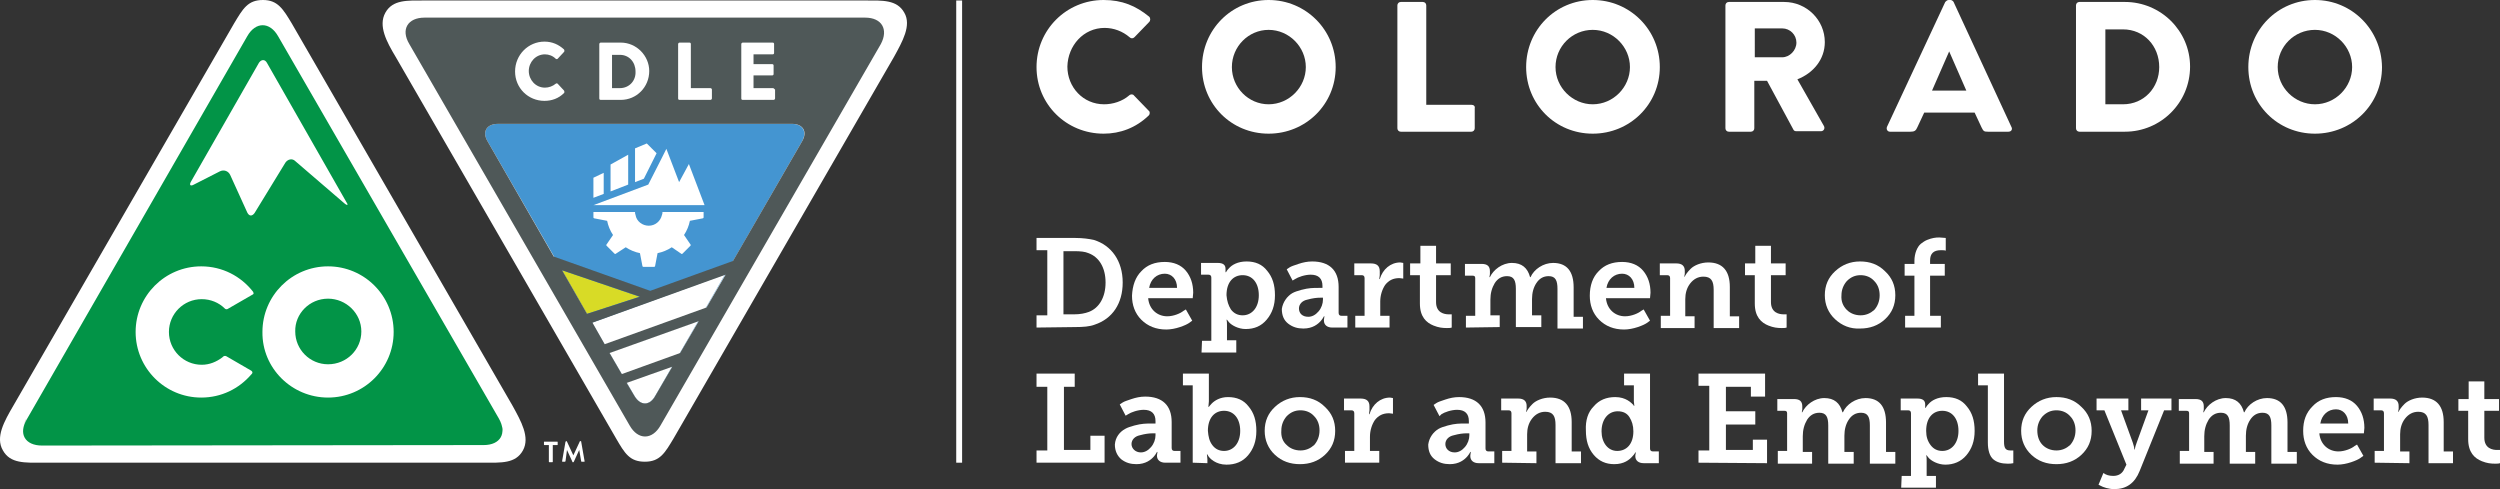 <?xml version="1.0" encoding="utf-8"?>
<!-- Generator: Adobe Illustrator 22.1.0, SVG Export Plug-In . SVG Version: 6.00 Build 0)  -->
<svg version="1.1" id="Layer_1" xmlns="http://www.w3.org/2000/svg" xmlns:xlink="http://www.w3.org/1999/xlink" x="0px" y="0px"
	 viewBox="0 0 510.6 99.9" style="enable-background:new 0 0 510.6 99.9;" xml:space="preserve">
<rect x="0" y="0" width="510.6" height="99.9" fill="#333333" stroke="none"/>
<style type="text/css">
	.st0{fill:#FFFFFF;}
	.st1{fill:#4495D1;}
	.st2{fill:#D8DB26;}
	.st3{fill:#4F5858;}
	.st4{fill:#029447;}
</style>
<g id="logo_lockups">
</g>
<g id="width_guide">
	<g>
		<path class="st0" d="M184.7,2.6c-1.5-2.7-4.5-2.5-8-2.5h-90c-3.5,0-6.5-0.2-8,2.5s0.3,6,2.1,9l45,77.9c1.8,3.1,2.8,4.8,5.9,4.8
			s4.1-1.8,5.9-4.8l45-77.9C184.3,8.5,186.2,5.2,184.7,2.6z"/>
		<g>
			<g>
				<path class="st1" d="M161.7,25.3c2.3,0,3.2,1.6,2.1,3.6l-30,52c-1.2,2-3,2-4.2,0l-30-52c-1.2-2-0.2-3.6,2.1-3.6
					C101.7,25.3,161.7,25.3,161.7,25.3z"/>
				<polygon class="st2" points="114.8,55.2 119.9,64.1 130.6,60.6 				"/>
				<path class="st0" d="M120.9,65.9l8.7,15c1.2,2,3,2,4.2,0L148.1,56L120.9,65.9z"/>
				<path class="st3" d="M176.7,3.6h-90c-3.4,0-4.9,2.4-3.1,5.4l45,77.9c1.7,3,4.6,3,6.3,0l45-77.9C181.5,6,180.1,3.6,176.7,3.6
					 M138.9,72.1L127,76.4l-2.5-4.3l18.2-6.5L138.9,72.1z M144.3,62.8l-20.8,7.5l-2.5-4.4l27.2-9.8L144.3,62.8z M119.9,64.1
					l-5.1-8.9l15.9,5.4L119.9,64.1z M133.8,80.9c-1.1,2-3,2-4.2,0l-1.6-2.7l9.3-3.3L133.8,80.9z M163.8,28.9l-14.1,24.4l-16.9,6.1
					l-19.7-7L99.6,28.9c-1.2-2-0.2-3.6,2.1-3.6h60.1C164,25.3,165,26.9,163.8,28.9"/>
				<g>
					<polygon class="st0" points="134.1,31.3 131.5,36.5 129.7,37.2 129.7,30.3 132.1,29.3 					"/>
					<polygon class="st0" points="128.3,31.6 128.3,37.7 124.7,39.1 124.7,33.6 					"/>
					<polygon class="st0" points="123.3,35.3 123.3,39.6 121.2,40.4 121.2,36.3 					"/>
					<path class="st0" d="M135.3,43.3c0,0.2,0,0.4-0.1,0.6c-0.3,1.3-1.4,2.2-2.7,2.2s-2.5-0.9-2.7-2.2c-0.1-0.2-0.1-0.4-0.1-0.6
						h-8.5v1.1c0,0.1,0.1,0.2,0.2,0.2l2.6,0.5c0.2,1,0.6,2,1.2,2.9l-1.3,1.9c-0.1,0.1-0.1,0.2,0,0.3l1.6,1.6c0.1,0.1,0.2,0.1,0.3,0
						l2-1.3c0.9,0.6,1.9,1,2.9,1.2l0.5,2.6c0,0.1,0.1,0.2,0.2,0.2h2.2c0.1,0,0.2-0.1,0.2-0.2l0.5-2.6c1-0.2,2-0.6,2.9-1.2l1.9,1.3
						c0.1,0.1,0.2,0.1,0.3,0l1.6-1.6c0.1-0.1,0.1-0.2,0-0.3l-1.3-1.9c0.6-0.9,1-1.9,1.2-2.9l2.6-0.5c0.1,0,0.2-0.1,0.2-0.2v-1.1
						H135.3z"/>
					<polygon class="st0" points="143.9,41.9 121.2,41.9 132.4,37.7 135.2,32.2 136.1,30.4 138.7,37.2 140.7,33.5 					"/>
				</g>
			</g>
			<g>
				<path class="st0" d="M111.3,11.1c0.8,0,1.6,0.3,2.2,0.9c0.1,0.1,0.3,0.1,0.4,0l1.3-1.4c0.1-0.1,0.1-0.3,0-0.5
					c-1.1-1-2.4-1.6-4-1.6c-3.3,0-6,2.7-6,6.1s2.7,6,6,6c1.5,0,2.9-0.5,4-1.6c0.1-0.1,0.1-0.3,0-0.5l-1.3-1.4
					c-0.1-0.1-0.3-0.1-0.4,0c-0.6,0.5-1.4,0.8-2.2,0.8c-1.9,0-3.3-1.6-3.3-3.4S109.4,11.1,111.3,11.1z"/>
				<path class="st0" d="M145.1,18h-4V9c0-0.2-0.1-0.3-0.3-0.3h-2c-0.2,0-0.3,0.2-0.3,0.3v11.1c0,0.2,0.1,0.3,0.3,0.3h6.3
					c0.2,0,0.3-0.2,0.3-0.3v-1.8C145.4,18.2,145.3,18,145.1,18z"/>
				<path class="st0" d="M126.8,8.7h-4.1c-0.2,0-0.3,0.2-0.3,0.3v11.1c0,0.2,0.1,0.3,0.3,0.3h4.1c3.2,0,5.8-2.6,5.8-5.9
					C132.6,11.4,130,8.7,126.8,8.7z M126.6,18H125v-6.8h1.6c1.9,0,3.2,1.5,3.2,3.4C129.9,16.5,128.5,18,126.6,18z"/>
				<path class="st0" d="M157.9,18h-4v-2.6h3.8c0.2,0,0.3-0.1,0.3-0.3v-1.7c0-0.2-0.1-0.3-0.3-0.3h-3.8v-2h3.9
					c0.2,0,0.3-0.1,0.3-0.3V9c0-0.2-0.1-0.3-0.3-0.3h-4.2h-1.8h-0.1c-0.2,0-0.3,0.2-0.3,0.3v11.1c0,0.2,0.1,0.3,0.3,0.3h6.3
					c0.2,0,0.3-0.2,0.3-0.3v-1.8C158.2,18.2,158,18,157.9,18z"/>
			</g>
		</g>
		<g>
			<path class="st0" d="M112.1,90.9h-0.9c-0.1,0-0.1-0.1-0.1-0.1v-0.5c0-0.1,0-0.1,0.1-0.1h2.6c0.1,0,0.1,0.1,0.1,0.1v0.5
				c0,0.1,0,0.1-0.1,0.1h-0.9v3.4c0,0.1-0.1,0.1-0.1,0.1h-0.6c-0.1,0-0.1-0.1-0.1-0.1V90.9z"/>
			<path class="st0" d="M115.5,90.2C115.5,90.1,115.5,90.1,115.5,90.2l0.2-0.1c0.1,0,0.1,0,0.1,0.1l1.3,2.8l0,0l1.3-2.8
				c0,0,0-0.1,0.1-0.1h0.1c0.1,0,0.1,0,0.1,0.1l0.7,4c0,0.1,0,0.1-0.1,0.1h-0.5c-0.1,0-0.1-0.1-0.1-0.1l-0.4-2.3l0,0l-1.1,2.4
				c0,0,0,0.1-0.1,0.1H117c-0.1,0-0.1,0-0.1-0.1l-1.1-2.4l0,0l-0.3,2.3l-0.1,0.1h-0.5c-0.1,0-0.1-0.1-0.1-0.1L115.5,90.2z"/>
		</g>
		<g>
			<path class="st0" d="M104.7,82.9L59.6,4.8c-1.8-3-2.9-4.8-5.9-4.8c-3.1,0-4.1,1.8-5.9,4.8L2.7,82.9C0.9,86-1,89.3,0.6,92
				c1.5,2.7,4.5,2.5,8,2.5h90.2c3.6,0,6.5,0.2,8-2.5C108.3,89.3,106.4,86,104.7,82.9z M102.6,88.1c0-0.8-0.2-1.7-0.7-2.6L56.8,7.4
				c-1.7-3-4.6-3-6.3,0L5.4,85.5c-0.3,0.6-0.5,1.1-0.6,1.6c-0.1,0.3-0.1,0.7-0.1,1c0-0.3,0-0.6,0.1-1c0.1-0.5,0.3-1.1,0.6-1.6
				L50.5,7.4c0.9-1.5,2-2.2,3.1-2.2s2.3,0.7,3.1,2.2l45.1,78.1C102.4,86.5,102.7,87.4,102.6,88.1z"/>
			<g>
				<path class="st4" d="M8.6,91c-3.5,0-4.9-2.4-3.1-5.4l45-78.2c1.7-3,4.6-3,6.3,0l45.1,78.1c1.7,3,0.3,5.4-3.1,5.4L8.6,91L8.6,91z
					"/>
			</g>
			<path class="st0" d="M39,37.1c-0.4,0.7-0.1,1,0.6,0.6l5.3-2.7c0.8-0.4,1.7-0.1,2.1,0.7l3.5,7.7c0.4,0.8,1,0.8,1.5,0.1l6.3-10.3
				c0.5-0.7,1.4-0.9,2-0.3l10,8.6c0.7,0.6,0.9,0.4,0.4-0.3L54.5,12.8c-0.4-0.7-1.1-0.7-1.6,0L39,37.1z"/>
			<path class="st0" d="M51.7,60.1c0,0,0.1-0.1,0.1-0.2c0-0.1-0.1-0.2-0.1-0.3c-2.5-3.2-6.3-5.2-10.6-5.2c-7.4,0-13.4,6-13.4,13.4
				s6,13.4,13.4,13.4c4.1,0,7.7-1.8,10.2-4.7c0,0,0,0,0.1-0.1c0.4-0.4-0.1-0.7-0.1-0.7l-5-2.9c0,0-0.4-0.3-0.8,0.1L45.4,73
				c-1.2,0.9-2.6,1.5-4.2,1.5c-3.7,0-6.7-3-6.7-6.7s3-6.7,6.7-6.7c1.8,0,3.5,0.7,4.7,1.9l0,0c0.3,0.3,0.6,0.1,0.6,0.1L51.7,60.1"/>
			<path class="st0" d="M67,61c3.7,0,6.8,3,6.8,6.7s-3,6.7-6.8,6.7c-3.7,0-6.7-3-6.7-6.7C60.2,64.1,63.2,61,67,61 M67,81.2
				c7.4,0,13.4-6,13.4-13.4s-6-13.4-13.4-13.4s-13.4,6-13.4,13.4C53.5,75.2,59.6,81.2,67,81.2"/>
		</g>
		<g>
			<path class="st0" d="M225.6,5.7c1.9,0,3.7,0.7,5.1,1.9c0.3,0.3,0.7,0.3,1,0l3-3.1c0.3-0.3,0.3-0.8,0-1.1C232,1.2,229.2,0,225.4,0
				c-7.6,0-13.7,6.1-13.7,13.7s6.1,13.6,13.7,13.6c3.4,0,6.6-1.2,9.2-3.7c0.3-0.3,0.3-0.8,0-1l-3-3.1c-0.2-0.3-0.7-0.3-1,0
				c-1.4,1.2-3.3,1.8-5.1,1.8c-4.3,0-7.5-3.5-7.5-7.7C218.1,9.3,221.3,5.7,225.6,5.7"/>
			<path class="st0" d="M259.1,0c-7.6,0-13.6,6.1-13.6,13.7s6,13.6,13.6,13.6s13.7-6,13.7-13.6C272.8,6.1,266.7,0,259.1,0
				 M259.1,21.3c-4.1,0-7.5-3.4-7.5-7.6s3.4-7.6,7.5-7.6c4.2,0,7.6,3.5,7.6,7.6S263.3,21.3,259.1,21.3"/>
			<path class="st0" d="M300.5,21.4h-9.2V1.1c0-0.4-0.3-0.7-0.7-0.7h-4.5c-0.4,0-0.7,0.3-0.7,0.7v25.1c0,0.4,0.3,0.7,0.7,0.7h14.4
				c0.4,0,0.7-0.3,0.7-0.7v-4.1C301.3,21.7,301,21.4,300.5,21.4"/>
			<path class="st0" d="M325.3,0c-7.6,0-13.6,6.1-13.6,13.7s6,13.6,13.6,13.6s13.7-6,13.7-13.6S332.9,0,325.3,0 M325.3,21.3
				c-4.1,0-7.6-3.4-7.6-7.6s3.4-7.6,7.6-7.6s7.6,3.5,7.6,7.6S329.5,21.3,325.3,21.3"/>
			<path class="st0" d="M367.1,16.2c3.3-1.3,5.6-4.1,5.6-7.6c0-4.5-3.7-8.2-8.3-8.2h-11.3c-0.4,0-0.7,0.3-0.7,0.7v25.1
				c0,0.4,0.3,0.7,0.7,0.7h4.5c0.4,0,0.7-0.3,0.7-0.7v-9.7h2.6l5.4,10c0.1,0.2,0.3,0.3,0.6,0.3h5c0.6,0,0.9-0.6,0.6-1.1L367.1,16.2z
				 M364,11.7h-5.6V5.8h5.6c1.6,0,2.9,1.3,2.9,2.9S365.5,11.7,364,11.7"/>
			<path class="st0" d="M434,0.4h-9.3c-0.4,0-0.7,0.3-0.7,0.7v25.1c0,0.4,0.3,0.7,0.7,0.7h9.3c7.3,0,13.3-5.9,13.3-13.3
				C447.3,6.3,441.3,0.4,434,0.4 M433.6,21.3H430V6h3.6c4.3,0,7.4,3.4,7.4,7.7C441,17.9,437.9,21.3,433.6,21.3"/>
			<path class="st0" d="M472.8,0c-7.6,0-13.6,6.1-13.6,13.7s6,13.6,13.6,13.6s13.7-6,13.7-13.6C486.4,6.1,480.4,0,472.8,0
				 M472.8,21.3c-4.1,0-7.6-3.4-7.6-7.6s3.4-7.6,7.6-7.6s7.6,3.5,7.6,7.6S477,21.3,472.8,21.3"/>
			<path class="st0" d="M399,0.4c-0.1-0.2-0.4-0.4-0.6-0.4H398c-0.3,0-0.5,0.2-0.7,0.4l-11.9,25.5c-0.2,0.5,0.1,1,0.6,1h4.2
				c0.8,0,1.1-0.2,1.4-0.9l1.4-3h10.3l1.4,3c0.4,0.8,0.5,0.9,1.3,0.9h4.2c0.6,0,0.9-0.5,0.6-1L399,0.4z M394.6,18.5l3.5-8l3.5,8
				H394.6z"/>
		</g>
		<g>
			<path class="st0" d="M211.7,66.9v-2.5h2.2V51.1h-2.2v-2.5h7.9c1.6,0,2.9,0.2,3.8,0.4c3.6,1.1,5.9,4.3,5.9,8.7
				c0,4.3-2.1,7.4-5.7,8.6c-1,0.4-2.4,0.5-4,0.5L211.7,66.9L211.7,66.9z M217.2,64.2h2.2c1.2,0,2.2-0.2,3-0.5c2.1-0.8,3.4-3,3.4-6
				s-1.3-5.2-3.5-6c-0.7-0.3-1.6-0.4-2.9-0.4h-2.2V64.2z"/>
			<path class="st0" d="M233.1,55.4c1.2-1.3,2.8-1.9,4.8-1.9c1.8,0,3.3,0.6,4.3,1.8s1.5,2.7,1.5,4.5l-0.1,1.1h-9.1
				c0.2,2.3,1.9,3.7,3.9,3.7c1.3,0,2.7-0.6,3.3-1.1l0.5-0.3l1.3,2.3l-0.7,0.5c-0.3,0.2-0.9,0.5-1.8,0.8c-0.9,0.3-1.9,0.5-2.8,0.5
				c-2.1,0-3.8-0.7-5.1-2s-1.9-3-1.9-4.9C231.3,58.3,231.9,56.6,233.1,55.4z M240.4,58.8c0-1.8-1.1-2.9-2.5-2.9
				c-1.6,0-2.9,1.1-3.2,2.9H240.4z"/>
			<path class="st0" d="M245.5,69.6h1.9V56.7c0-0.4-0.2-0.6-0.6-0.6h-1.5v-2.4h3.4c1.1,0,1.6,0.4,1.6,1.2V55v0.6h0.1
				c0.1-0.1,0.1-0.3,0.6-0.8c0.6-0.7,1.8-1.4,3.6-1.4c1.8,0,3.2,0.6,4.2,1.9c1.1,1.3,1.6,2.9,1.6,5s-0.6,3.7-1.7,5s-2.5,1.9-4.3,1.9
				c-1.5,0-2.9-0.8-3.4-1.4l-0.4-0.5h-0.1c0.1,0.3,0.1,0.7,0.1,1.1v3.1h1.9V72h-7.1L245.5,69.6L245.5,69.6z M251.4,63.2
				c0.6,0.8,1.4,1.2,2.4,1.2c1.9,0,3.3-1.6,3.3-4.1s-1.3-4.1-3.3-4.1c-1.9,0-3.3,1.4-3.3,4.1C250.6,61.5,250.9,62.4,251.4,63.2z"/>
			<path class="st0" d="M263.9,59.9c0.5-0.3,1.2-0.5,1.9-0.7c1.5-0.4,2.4-0.4,3.5-0.4h0.8v-0.4c0-1.5-0.8-2.3-2.4-2.3
				c-1.2,0-2.6,0.5-3.2,0.9l-0.5,0.3l-1.2-2.3c0.2-0.1,0.4-0.3,0.6-0.4c0.3-0.2,0.9-0.4,1.8-0.7s1.8-0.5,2.8-0.5
				c3.5,0,5.4,1.8,5.4,5.2v5.3c0,0.4,0.2,0.6,0.6,0.6h1.2v2.4h-3.1c-1.1,0-1.7-0.6-1.7-1.4v-0.2l0.1-0.7h-0.1
				c-0.1,0.1-0.1,0.3-0.6,0.9c-0.6,0.7-1.7,1.6-3.6,1.6c-1.2,0-2.2-0.3-3.1-1s-1.3-1.7-1.3-3C262,61.7,262.9,60.5,263.9,59.9z
				 M267.2,64.7c0.8,0,1.5-0.4,2.1-1.1c0.6-0.7,0.9-1.6,0.9-2.4v-0.4h-0.5c-0.8,0-1.6,0.1-2.7,0.4c-1,0.2-1.7,0.9-1.7,1.8
				C265.3,64,266,64.7,267.2,64.7z"/>
			<path class="st0" d="M276.8,66.9v-2.4h1.9v-7.7c0-0.4-0.2-0.6-0.6-0.6h-1.5v-2.4h3.4c1.2,0,1.8,0.5,1.8,1.6v0.8l-0.1,0.8h0.1
				c0.6-2,2.2-3.4,4.2-3.4l0.6,0.1v3.2c-0.2,0-0.5-0.1-0.8-0.1c-1.3,0-2.2,0.5-2.9,1.4c-0.6,0.9-1,2.1-1,3.4v2.9h1.9v2.4H276.8z"/>
			<path class="st0" d="M290,56.2h-2v-2.4h2.1v-3.6h3.2v3.6h3v2.4h-3v5.5c0,2.2,1.7,2.5,2.6,2.5h0.6v2.7c-0.3,0.1-0.6,0.1-1,0.1
				c-0.9,0-1.7-0.1-2.7-0.5c-1.5-0.6-2.8-1.8-2.8-4.5L290,56.2L290,56.2z"/>
			<path class="st0" d="M299.4,66.9v-2.4h1.9v-7.7c0-0.4-0.2-0.5-0.6-0.5h-1.5v-2.4h3.4c1.2,0,1.7,0.5,1.7,1.5V56l-0.1,0.6h0.1
				c0.7-1.5,2.5-2.9,4.5-2.9s3.2,1,3.7,2.9h0.1c0.7-1.6,2.6-2.9,4.6-2.9c2.8,0,4.2,1.7,4.2,5v6h1.9v2.4h-5.2V59
				c0-1.7-0.4-2.6-1.8-2.6c-1.1,0-1.9,0.5-2.5,1.4s-0.9,2-0.9,3.3v3.3h1.9v2.4h-5.2V59c0-1.7-0.4-2.6-1.8-2.6
				c-1.1,0-1.9,0.5-2.5,1.4c-0.6,1-0.9,2.1-0.9,3.4v3.2h1.9v2.4L299.4,66.9L299.4,66.9z"/>
			<path class="st0" d="M326.5,55.4c1.2-1.3,2.8-1.9,4.8-1.9c1.8,0,3.3,0.6,4.3,1.8s1.5,2.7,1.5,4.5l-0.1,1.1h-9
				c0.2,2.3,1.9,3.7,3.9,3.7c1.3,0,2.7-0.6,3.3-1.1l0.5-0.3l1.3,2.3l-0.7,0.5c-0.3,0.2-0.9,0.5-1.8,0.8s-1.9,0.5-2.8,0.5
				c-2.1,0-3.8-0.7-5.1-2c-1.3-1.3-1.9-3-1.9-4.9C324.7,58.3,325.3,56.6,326.5,55.4z M333.8,58.8c0-1.8-1.1-2.9-2.5-2.9
				c-1.6,0-2.9,1.1-3.2,2.9H333.8z"/>
			<path class="st0" d="M339.2,66.9v-2.4h1.9v-7.7c0-0.4-0.2-0.6-0.6-0.6H339v-2.4h3.4c1.1,0,1.7,0.5,1.7,1.5v0.6l-0.1,0.6h0.1
				c0.1-0.3,0.5-0.9,1.2-1.6c0.7-0.7,2.1-1.3,3.6-1.3c2.9,0,4.4,1.7,4.4,5v6h1.9V67H350v-7.8c0-1.8-0.5-2.7-2.1-2.7
				c-1.1,0-2,0.5-2.7,1.4s-1,2-1,3.2v3.5h1.9V67h-6.9V66.9z"/>
			<path class="st0" d="M358.4,56.2h-2v-2.4h2.1v-3.6h3.2v3.6h3v2.4h-3v5.5c0,2.2,1.7,2.5,2.6,2.5h0.6v2.7c-0.3,0.1-0.6,0.1-1,0.1
				c-0.9,0-1.7-0.1-2.7-0.5c-1.5-0.6-2.8-1.8-2.8-4.5L358.4,56.2L358.4,56.2z"/>
			<path class="st0" d="M374.8,65.2c-1.4-1.3-2.1-3-2.1-4.9c0-2,0.7-3.6,2.1-4.9c1.4-1.3,3.1-2,5.1-2s3.7,0.6,5.1,2
				c1.4,1.3,2.1,2.9,2.1,4.9s-0.7,3.6-2.1,4.9s-3.1,1.9-5.1,1.9C377.9,67.2,376.2,66.5,374.8,65.2z M377.2,63.3
				c0.7,0.7,1.7,1.1,2.8,1.1c1.1,0,2-0.4,2.8-1.1c0.7-0.8,1.1-1.8,1.1-3s-0.4-2.2-1.1-2.9c-0.7-0.8-1.7-1.2-2.8-1.2
				c-1.1,0-2,0.4-2.8,1.2c-0.7,0.8-1.1,1.8-1.1,2.9C376,61.5,376.4,62.5,377.2,63.3z"/>
			<path class="st0" d="M389.1,66.9v-2.4h1.9v-8.2h-2v-2.4h2v-0.6c0-1.6,0.6-2.9,1.3-3.5c0.4-0.3,0.8-0.6,1.3-0.8
				c1-0.4,1.7-0.5,2.5-0.5l1.3,0.1v2.6c-0.2-0.1-0.6-0.1-1-0.1c-1.5,0-2.2,0.7-2.2,2.1v0.7h3v2.4h-3v8.2h2.2v2.4H389.1z"/>
			<path class="st0" d="M211.7,94.5V92h2.2V79h-2.2v-2.7h7.8V79h-2.2v12.9h5.4V89h2.9v5.5H211.7z"/>
			<path class="st0" d="M229.8,87.6c0.5-0.3,1.2-0.5,1.9-0.7c1.5-0.4,2.4-0.4,3.5-0.4h0.8V86c0-1.5-0.8-2.3-2.4-2.3
				c-1.2,0-2.6,0.5-3.2,0.9l-0.5,0.3l-1.2-2.3c0.2-0.1,0.4-0.3,0.6-0.4c0.3-0.2,0.9-0.4,1.8-0.7c0.9-0.3,1.8-0.5,2.8-0.5
				c3.5,0,5.4,1.8,5.4,5.2v5.3c0,0.4,0.2,0.6,0.6,0.6h1.2v2.4H238c-1.1,0-1.7-0.6-1.7-1.4V93l0.1-0.7h-0.1c-0.1,0.1-0.1,0.3-0.6,0.9
				c-0.6,0.7-1.7,1.6-3.6,1.6c-1.2,0-2.2-0.3-3.1-1c-0.8-0.7-1.3-1.7-1.3-3C227.8,89.3,228.7,88.2,229.8,87.6z M233,92.4
				c0.8,0,1.5-0.4,2.1-1.1s0.9-1.6,0.9-2.4v-0.4h-0.5c-0.8,0-1.6,0.1-2.7,0.4c-1,0.2-1.7,0.9-1.7,1.8
				C231.1,91.6,231.9,92.4,233,92.4z"/>
			<path class="st0" d="M243.6,94.5V78.7h-2v-2.4h5.3V82l-0.1,1.1h0.1c0.1-0.1,0.1-0.2,0.6-0.7c0.6-0.6,1.7-1.3,3.3-1.3
				c1.8,0,3.2,0.6,4.2,1.9c1.1,1.3,1.6,2.9,1.6,5s-0.6,3.7-1.7,5c-1.1,1.3-2.6,1.9-4.4,1.9c-2.2,0-3.5-1.3-3.8-1.9l-0.1-0.2h-0.1
				c0,0.3,0.1,0.6,0.1,1v0.8L243.6,94.5L243.6,94.5z M247.6,90.9c0.6,0.8,1.4,1.2,2.4,1.2c1.9,0,3.3-1.6,3.3-4.1s-1.3-4.1-3.3-4.1
				c-1.9,0-3.3,1.4-3.3,4.1C246.8,89.2,247,90.1,247.6,90.9z"/>
			<path class="st0" d="M260.4,92.9c-1.4-1.3-2.1-3-2.1-4.9c0-2,0.7-3.6,2.1-4.9s3.1-2,5.1-2s3.7,0.6,5.1,2c1.4,1.3,2.1,2.9,2.1,4.9
				s-0.7,3.6-2.1,4.9s-3.1,1.9-5.1,1.9S261.8,94.2,260.4,92.9z M262.8,90.9c0.7,0.7,1.7,1.1,2.8,1.1c1.1,0,2-0.4,2.8-1.1
				c0.7-0.8,1.1-1.8,1.1-3s-0.4-2.2-1.1-2.9c-0.7-0.8-1.7-1.2-2.8-1.2c-1.1,0-2,0.4-2.8,1.2c-0.7,0.8-1.1,1.8-1.1,2.9
				C261.6,89.2,262,90.2,262.8,90.9z"/>
			<path class="st0" d="M274.7,94.5v-2.4h1.9v-7.7c0-0.4-0.2-0.6-0.6-0.6h-1.5v-2.4h3.4c1.2,0,1.8,0.5,1.8,1.6v0.8l-0.1,0.8h0.1
				c0.6-2,2.2-3.4,4.2-3.4l0.6,0.1v3.2c-0.2,0-0.5-0.1-0.8-0.1c-1.3,0-2.2,0.5-2.9,1.4c-0.6,0.9-1,2.1-1,3.4v2.9h1.9v2.4
				C281.7,94.5,274.7,94.5,274.7,94.5z"/>
			<path class="st0" d="M293.8,87.6c0.5-0.3,1.2-0.5,1.9-0.7c1.5-0.4,2.4-0.4,3.5-0.4h0.8V86c0-1.5-0.8-2.3-2.4-2.3
				c-1.2,0-2.6,0.5-3.2,0.9L294,85l-1.2-2.3c0.2-0.1,0.4-0.3,0.6-0.4c0.3-0.2,0.9-0.4,1.8-0.7c0.9-0.3,1.8-0.5,2.8-0.5
				c3.5,0,5.4,1.8,5.4,5.2v5.3c0,0.4,0.2,0.6,0.6,0.6h1.2v2.4H302c-1.1,0-1.7-0.6-1.7-1.4V93l0.1-0.7h-0.1c-0.1,0.1-0.1,0.3-0.6,0.9
				c-0.6,0.7-1.7,1.6-3.6,1.6c-1.2,0-2.2-0.3-3.1-1s-1.3-1.7-1.3-3C291.9,89.3,292.8,88.2,293.8,87.6z M297.1,92.4
				c0.8,0,1.5-0.4,2.1-1.1s0.9-1.6,0.9-2.4v-0.4h-0.5c-0.8,0-1.6,0.1-2.7,0.4c-1,0.2-1.7,0.9-1.7,1.8
				C295.2,91.6,295.9,92.4,297.1,92.4z"/>
			<path class="st0" d="M306.8,94.5v-2.4h1.9v-7.7c0-0.4-0.2-0.6-0.6-0.6h-1.5v-2.4h3.5c1.1,0,1.7,0.5,1.7,1.5v0.6l-0.1,0.6h0.1
				c0.1-0.3,0.5-0.9,1.2-1.6s2.1-1.3,3.6-1.3c2.9,0,4.4,1.7,4.4,5v6h1.9v2.4h-5.2v-7.8c0-1.8-0.5-2.7-2.1-2.7c-1.1,0-2,0.5-2.7,1.4
				s-1,2-1,3.2v3.5h1.9v2.4L306.8,94.5L306.8,94.5z"/>
			<path class="st0" d="M325.5,83c1.1-1.3,2.6-1.9,4.4-1.9c2.2,0,3.3,1.2,3.7,1.6l0.1,0.2h0.1c0-0.3-0.1-0.6-0.1-0.9v-3.3h-2v-2.4
				h5.3v15.3c0,0.4,0.2,0.6,0.6,0.6h1.2v2.4h-3.1c-1.1,0-1.7-0.6-1.7-1.4V93l0.1-0.6H334c-0.1,0.1-0.1,0.3-0.6,0.8
				c-0.6,0.7-1.7,1.6-3.7,1.6c-1.7,0-3.1-0.6-4.2-1.9s-1.6-2.9-1.6-5C323.8,85.9,324.3,84.2,325.5,83z M330.3,92.1
				c1.9,0,3.3-1.4,3.3-4c0-1.2-0.3-2.1-0.8-2.9s-1.3-1.2-2.4-1.2c-1.9,0-3.3,1.6-3.3,4.1C327.1,90.4,328.4,92.1,330.3,92.1z"/>
			<path class="st0" d="M346.9,94.5V92h2.2V78.8h-2.2v-2.5h13.6V81h-2.9v-2h-5.1v5h6v2.7h-6v5.2h5.5v-2.1h2.9v4.8L346.9,94.5
				L346.9,94.5z"/>
			<path class="st0" d="M363.1,94.5v-2.4h1.9v-7.7c0-0.4-0.2-0.5-0.6-0.5H363v-2.4h3.4c1.2,0,1.7,0.5,1.7,1.5v0.6l-0.1,0.6h0.1
				c0.7-1.5,2.5-2.9,4.5-2.9s3.2,1,3.7,2.9h0.1c0.7-1.6,2.6-2.9,4.6-2.9c2.8,0,4.2,1.7,4.2,5v6h1.9v2.4h-5.2v-7.8
				c0-1.7-0.4-2.6-1.8-2.6c-1.1,0-1.9,0.5-2.5,1.4s-0.9,2-0.9,3.3v3.3h1.9v2.4h-5.2v-7.8c0-1.7-0.4-2.6-1.8-2.6
				c-1.1,0-1.9,0.5-2.5,1.4c-0.6,1-0.9,2.1-0.9,3.4v3.2h1.9v2.4h-7V94.5z"/>
			<path class="st0" d="M388.4,97.2h1.9V84.4c0-0.4-0.2-0.6-0.6-0.6h-1.5v-2.4h3.4c1.1,0,1.6,0.4,1.6,1.2v0.1v0.6h0.1
				c0.1-0.1,0.1-0.3,0.6-0.8c0.6-0.7,1.8-1.4,3.6-1.4c1.8,0,3.2,0.6,4.2,1.9c1.1,1.3,1.6,2.9,1.6,5s-0.6,3.7-1.7,5s-2.6,1.9-4.3,1.9
				c-1.5,0-2.9-0.8-3.4-1.4l-0.4-0.5h-0.1c0.1,0.3,0.1,0.7,0.1,1.1v3.1h1.9v2.4h-7.1L388.4,97.2L388.4,97.2z M394.3,90.9
				c0.6,0.8,1.4,1.2,2.4,1.2c1.9,0,3.3-1.6,3.3-4.1s-1.3-4.1-3.3-4.1c-1.9,0-3.3,1.4-3.3,4.1C393.4,89.2,393.7,90.1,394.3,90.9z"/>
			<path class="st0" d="M406,78.7h-2v-2.4h5.3v13.9c0,1.3,0.3,1.8,1.3,1.8h0.6v2.6c-0.4,0.1-0.7,0.1-1.2,0.1c-1.2,0-2.2-0.3-2.9-0.9
				c-0.7-0.6-1.1-1.8-1.1-3.4L406,78.7L406,78.7z"/>
			<path class="st0" d="M414.9,92.9c-1.4-1.3-2.1-3-2.1-4.9c0-2,0.7-3.6,2.1-4.9s3.1-2,5.1-2s3.7,0.6,5.1,2c1.4,1.3,2.1,2.9,2.1,4.9
				s-0.7,3.6-2.1,4.9s-3.1,1.9-5.1,1.9S416.3,94.2,414.9,92.9z M417.2,90.9c0.7,0.7,1.7,1.1,2.8,1.1c1.1,0,2-0.4,2.8-1.1
				c0.7-0.8,1.1-1.8,1.1-3s-0.4-2.2-1.1-2.9c-0.7-0.8-1.7-1.2-2.8-1.2c-1.1,0-2,0.4-2.8,1.2c-0.7,0.8-1.1,1.8-1.1,2.9
				C416.1,89.2,416.5,90.2,417.2,90.9z"/>
			<path class="st0" d="M429.6,96.6c0.5,0.4,1.2,0.6,2,0.6c1.1,0,1.9-0.5,2.3-1.5l0.4-0.8l-4.5-11.1h-1.6v-2.4h6.5v2.4h-1.5l2.4,6.6
				c0.1,0.4,0.3,0.9,0.3,1.2v0.2h0.1c0.1-0.5,0.2-0.9,0.4-1.4l2.4-6.6h-1.5v-2.4h6.2v2.4H442l-5,12.4c-1,2.5-2.7,3.7-5.2,3.7
				c-1.1,0-2.3-0.4-2.8-0.7l-0.4-0.2L429.6,96.6z"/>
			<path class="st0" d="M445.2,94.5v-2.4h1.9v-7.7c0-0.4-0.2-0.5-0.6-0.5H445v-2.4h3.4c1.2,0,1.7,0.5,1.7,1.5v0.6l-0.1,0.6h0.1
				c0.7-1.5,2.5-2.9,4.5-2.9s3.2,1,3.7,2.9h0.1c0.7-1.6,2.6-2.9,4.6-2.9c2.8,0,4.2,1.7,4.2,5v6h1.9v2.4h-5.2v-7.8
				c0-1.7-0.4-2.6-1.8-2.6c-1.1,0-1.9,0.5-2.5,1.4s-0.9,2-0.9,3.3v3.3h1.9v2.4h-5.2v-7.8c0-1.7-0.4-2.6-1.8-2.6
				c-1.1,0-1.9,0.5-2.5,1.4c-0.6,1-0.9,2.1-0.9,3.4v3.2h1.9v2.4h-6.9V94.5z"/>
			<path class="st0" d="M472.3,83c1.2-1.3,2.8-1.9,4.8-1.9c1.8,0,3.3,0.6,4.3,1.8c1,1.2,1.5,2.7,1.5,4.5l-0.1,1.1h-9.1
				c0.2,2.3,1.9,3.7,3.9,3.7c1.3,0,2.7-0.6,3.3-1.1l0.5-0.3l1.3,2.3l-0.7,0.5c-0.3,0.2-0.9,0.5-1.8,0.8s-1.9,0.5-2.8,0.5
				c-2.1,0-3.8-0.7-5.1-2c-1.3-1.3-1.9-3-1.9-4.9C470.4,85.9,471,84.3,472.3,83z M479.6,86.5c0-1.8-1.1-2.9-2.5-2.9
				c-1.6,0-2.9,1.1-3.2,2.9H479.6z"/>
			<path class="st0" d="M485,94.5v-2.4h1.9v-7.7c0-0.4-0.2-0.6-0.6-0.6h-1.5v-2.4h3.4c1.1,0,1.7,0.5,1.7,1.5v0.6l-0.1,0.6h0.1
				c0.1-0.3,0.5-0.9,1.2-1.6s2.1-1.3,3.6-1.3c2.9,0,4.4,1.7,4.4,5v6h1.9v2.4h-5v-7.8c0-1.8-0.5-2.7-2.1-2.7c-1.1,0-2,0.5-2.7,1.4
				s-1,2-1,3.2v3.5h1.9v2.4L485,94.5L485,94.5z"/>
			<path class="st0" d="M504.1,83.9h-2v-2.4h2.1v-3.6h3.2v3.6h3v2.4h-3v5.5c0,2.2,1.7,2.5,2.6,2.5h0.6v2.7c-0.3,0.1-0.6,0.1-1,0.1
				c-0.9,0-1.7-0.1-2.7-0.5c-1.5-0.6-2.8-1.8-2.8-4.5L504.1,83.9L504.1,83.9z"/>
		</g>
		<rect x="195.3" y="0.1" class="st0" width="1.2" height="94.4"/>
	</g>
</g>
</svg>
